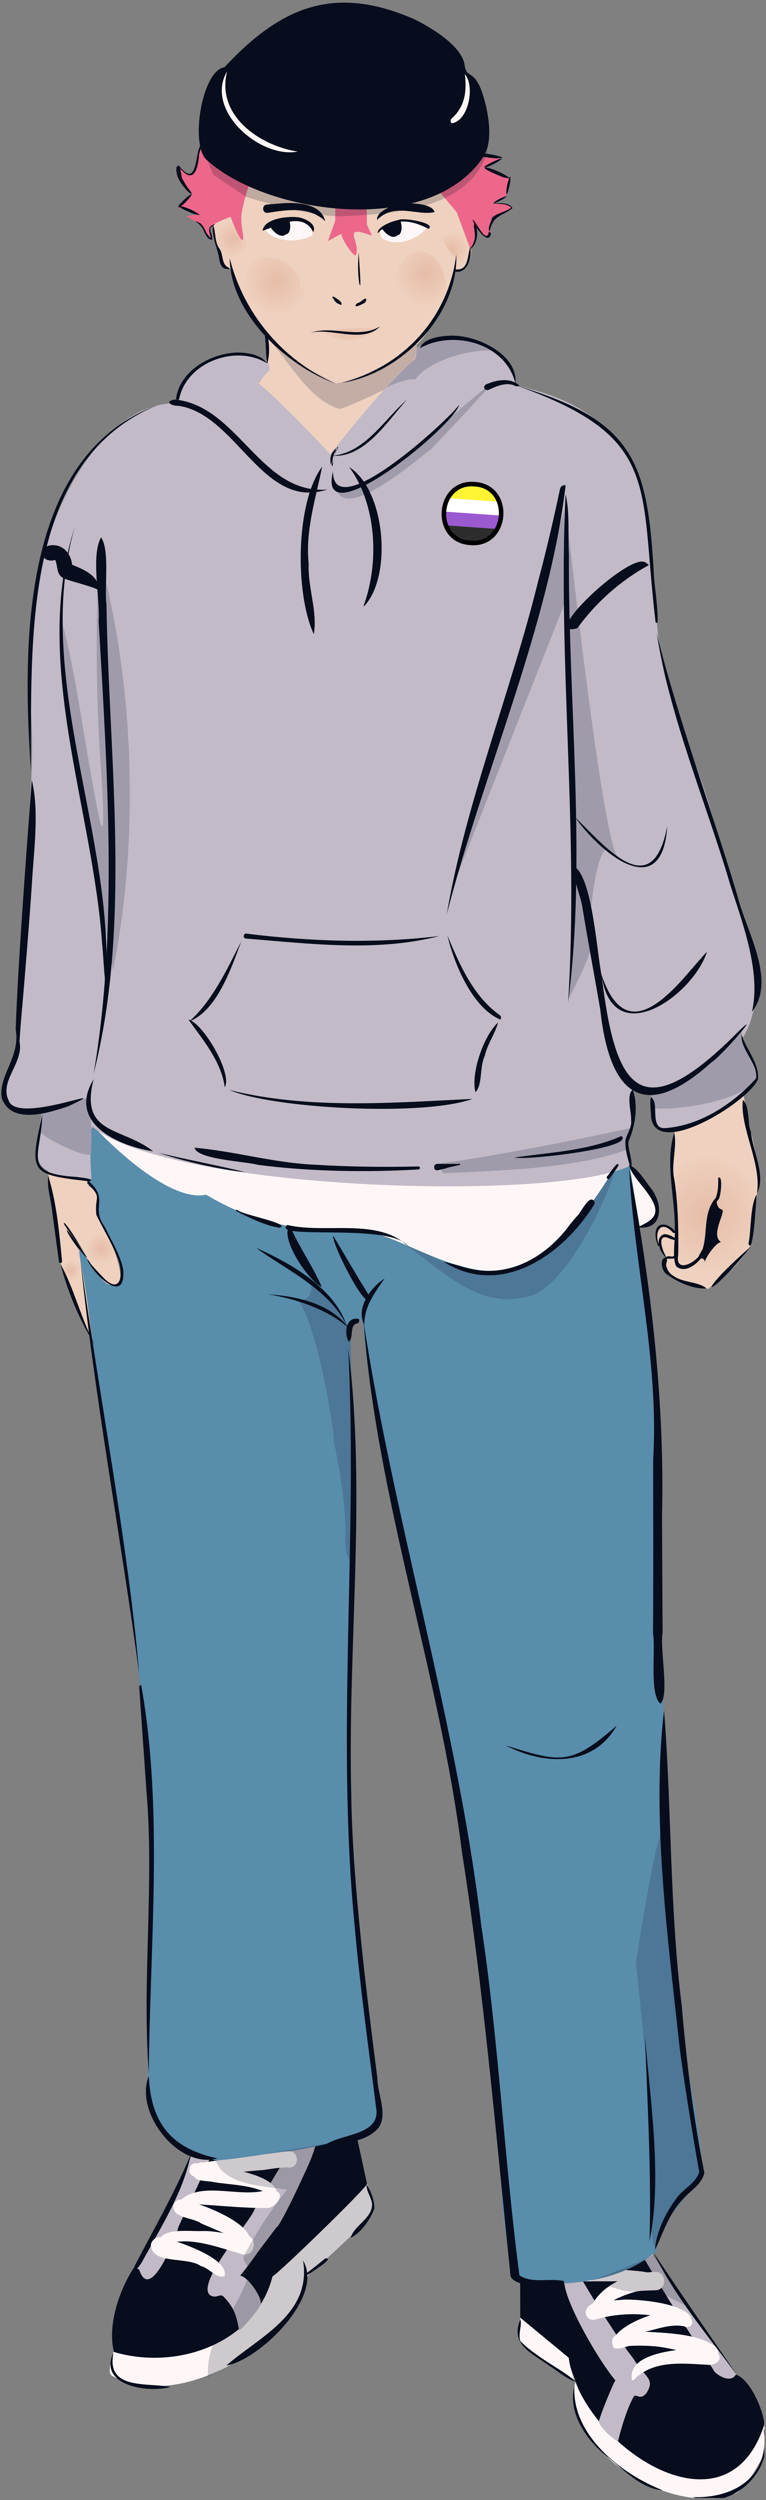 <?xml version="1.0" encoding="UTF-8"?>
<svg id="Ebene_1" data-name="Ebene 1" xmlns="http://www.w3.org/2000/svg" xmlns:xlink="http://www.w3.org/1999/xlink" viewBox="0 0 169.35 552.45">
  <rect x="0" y="0" width="169.35" height="552.45" fill="#808080" stroke="none"/>
  <defs>
    <style>
      .cls-1 {
        stroke: #000;
        stroke-miterlimit: 4;
        stroke-width: 1px;
      }

      .cls-1, .cls-2 {
        fill: none;
      }

      .cls-3 {
        clip-path: url(#clippath);
      }

      .cls-4 {
        mask: url(#mask);
      }

      .cls-5 {
        fill: #ec678a;
      }

      .cls-6 {
        fill: #eed1bf;
      }

      .cls-7 {
        fill: #fff;
      }

      .cls-8 {
        fill: #fff7f7;
      }

      .cls-9 {
        fill: #fff433;
      }

      .cls-10 {
        fill: #a09bab;
      }

      .cls-11 {
        fill: #c2bac6;
      }

      .cls-12 {
        fill: #c3ada5;
      }

      .cls-13 {
        fill: #070d1c;
      }

      .cls-14 {
        fill: #9b59d0;
      }

      .cls-15 {
        fill: #2d2d2d;
      }

      .cls-16 {
        fill: #598dac;
      }

      .cls-17 {
        fill: #4d7796;
      }

      .cls-18 {
        opacity: .2;
      }

      .cls-19 {
        opacity: .5;
      }

      .cls-20 {
        fill: url(#Unbenannter_Verlauf_12);
      }

      .cls-21 {
        fill: url(#Unbenannter_Verlauf_11);
      }

      .cls-22 {
        fill: url(#Unbenannter_Verlauf_10);
      }

      .cls-23 {
        fill: url(#Unbenannter_Verlauf_2);
      }

      .cls-24 {
        fill: url(#Unbenannter_Verlauf_3);
      }

      .cls-25 {
        fill: url(#Unbenannter_Verlauf_4);
      }

      .cls-26 {
        fill: url(#Unbenannter_Verlauf_6);
      }

      .cls-27 {
        fill: url(#Unbenannter_Verlauf_9);
      }

      .cls-28 {
        fill: url(#Unbenannter_Verlauf_5);
      }

      .cls-29 {
        fill: url(#Unbenannter_Verlauf_7);
      }

      .cls-30 {
        fill: url(#Unbenannter_Verlauf_8);
      }

      .cls-31 {
        fill: url(#Unbenannter_Verlauf);
      }
    </style>
    <clipPath id="clippath">
      <rect class="cls-2" width="169" height="552"/>
    </clipPath>
    <radialGradient id="Unbenannter_Verlauf" data-name="Unbenannter Verlauf" cx="-183.76" cy="677.02" fx="-183.76" fy="677.02" r="1" gradientTransform="translate(1398.95 5004.36) scale(7.28 -7.3)" gradientUnits="userSpaceOnUse">
      <stop offset="0" stop-color="#dea88e"/>
      <stop offset="1" stop-color="#eed1bf"/>
    </radialGradient>
    <radialGradient id="Unbenannter_Verlauf_2" data-name="Unbenannter Verlauf 2" cx="-183.1" cy="676.57" fx="-183.1" fy="676.57" r="1" gradientTransform="translate(1397.86 4891.06) scale(7.12 -7.14)" gradientUnits="userSpaceOnUse">
      <stop offset="0" stop-color="#dea88e"/>
      <stop offset="1" stop-color="#eed1bf"/>
    </radialGradient>
    <radialGradient id="Unbenannter_Verlauf_3" data-name="Unbenannter Verlauf 3" cx="-157.59" cy="659.24" fx="-157.59" fy="659.24" r="1" gradientTransform="translate(656.59 2590.81) scale(3.84 -3.85)" gradientUnits="userSpaceOnUse">
      <stop offset="0" stop-color="#dea88e"/>
      <stop offset="1" stop-color="#eed1bf"/>
    </radialGradient>
    <radialGradient id="Unbenannter_Verlauf_4" data-name="Unbenannter Verlauf 4" cx="-156.15" cy="658.26" fx="-156.15" fy="658.26" r="1" gradientTransform="translate(685.53 2523.58) scale(3.75 -3.75)" gradientUnits="userSpaceOnUse">
      <stop offset="0" stop-color="#dea88e"/>
      <stop offset="1" stop-color="#eed1bf"/>
    </radialGradient>
    <radialGradient id="Unbenannter_Verlauf_5" data-name="Unbenannter Verlauf 5" cx="228.7" cy="396.74" fx="228.7" fy="396.74" r="1" gradientTransform="translate(-84.19 473.71) scale(.48 -.48)" gradientUnits="userSpaceOnUse">
      <stop offset="0" stop-color="#dea88e"/>
      <stop offset="1" stop-color="#eed1bf"/>
    </radialGradient>
    <radialGradient id="Unbenannter_Verlauf_6" data-name="Unbenannter Verlauf 6" cx="-149.45" cy="653.7" fx="-149.45" fy="653.7" r="1" gradientTransform="translate(523.05 2472.34) scale(3.35 -3.36)" gradientUnits="userSpaceOnUse">
      <stop offset="0" stop-color="#dea88e"/>
      <stop offset="1" stop-color="#eed1bf"/>
    </radialGradient>
    <radialGradient id="Unbenannter_Verlauf_7" data-name="Unbenannter Verlauf 7" cx="3683.6" cy="-1950.99" fx="3683.6" fy="-1950.99" r="1" gradientTransform="translate(-175.19 176.06) scale(.05 -.05)" gradientUnits="userSpaceOnUse">
      <stop offset="0" stop-color="#dea88e"/>
      <stop offset="1" stop-color="#eed1bf"/>
    </radialGradient>
    <radialGradient id="Unbenannter_Verlauf_8" data-name="Unbenannter Verlauf 8" cx="-115.14" cy="630.39" fx="-115.14" fy="630.39" r="1" gradientTransform="translate(266.72 1655.05) scale(2.18 -2.18)" gradientUnits="userSpaceOnUse">
      <stop offset="0" stop-color="#dea88e"/>
      <stop offset="1" stop-color="#eed1bf"/>
    </radialGradient>
    <radialGradient id="Unbenannter_Verlauf_9" data-name="Unbenannter Verlauf 9" cx="293.89" cy="352.45" fx="293.89" fy="352.45" r="1" gradientTransform="translate(-104.8 437.01) scale(.42 -.42)" gradientUnits="userSpaceOnUse">
      <stop offset="0" stop-color="#dea88e"/>
      <stop offset="1" stop-color="#eed1bf"/>
    </radialGradient>
    <radialGradient id="Unbenannter_Verlauf_10" data-name="Unbenannter Verlauf 10" cx="578.98" cy="158.71" fx="578.98" fy="158.71" r="1" gradientTransform="translate(-6.1 310.77) scale(.27 -.27)" gradientUnits="userSpaceOnUse">
      <stop offset="0" stop-color="#dea88e"/>
      <stop offset="1" stop-color="#eed1bf"/>
    </radialGradient>
    <radialGradient id="Unbenannter_Verlauf_11" data-name="Unbenannter Verlauf 11" cx="-196.3" cy="685.55" fx="-196.3" fy="685.55" r="1.01" gradientTransform="translate(2661.23 9029.65) scale(12.76 -12.78)" gradientUnits="userSpaceOnUse">
      <stop offset="0" stop-color="#dea88e"/>
      <stop offset="1" stop-color="#eed1bf"/>
    </radialGradient>
    <radialGradient id="Unbenannter_Verlauf_12" data-name="Unbenannter Verlauf 12" cx="-183.87" cy="677.1" fx="-183.87" fy="677.1" r="1" gradientTransform="translate(1421.09 5034) scale(7.31 -7.33)" gradientUnits="userSpaceOnUse">
      <stop offset="0" stop-color="#dea88e"/>
      <stop offset="1" stop-color="#eed1bf"/>
    </radialGradient>
    <mask id="mask" x="-2" y="-5" width="174" height="578.04" maskUnits="userSpaceOnUse">
      <g id="A">
        <path class="cls-7" d="m172-5H-2v578.04h174V-5Z"/>
      </g>
    </mask>
  </defs>
  <g class="cls-3">
    <g>
      <path class="cls-13" d="m133.89,537.05c-.47-1.91,2.15-9.35,3.6-10.36-3.93-2.16-12.79-18.48-12.74-22.69l-9.76-.51.04,8.92,10.38,8.72,3.39,9.25s5.09,6.67,5.09,6.67Zm2.63,2.4c1.69,1.94,15.67,12.44,20.99,8.79,4.9-1.3,11.39-6.31,11.39-12.21.44-1.88-2.69-10.12-6.12-11.28-1.31-.93-3.86-1.07-6.63-4.21s-13.89-21.68-13.89-21.68l-14.1,4.2c3.26,5.94,10.78,17.2,15.01,22.5-2.6,1.69-7.62,10.33-6.66,13.88h0Zm-79.06-29.67c-.09-2.09-2.69-5.83-4.77-6.49,3.04-2.78,16.83-24.29,16.95-29.51l8.97-2.9,2.62,12.08-13.16,14.07-7.93,7.53-2.69,5.21h0Zm-4.52,5.24c-6.29,6.06-20.24,7.53-27.62,5.16-1.92-6.53,1.54-15.28,4.71-19.71,2.57.82,6.4-1.55,7.2-3.86,0,0,9.38-20.08,9.38-20.08l17.85-1.58-11.56,19.4s-5.29,5.41-5.32,9.47c.44,4,5.07,3.99,5.35,11.2h0Z"/>
      <path class="cls-8" d="m115.03,512.14s-.42,5.18.11,5.58c3.75,2.77,12.04,8.6,12.04,8.6-2.91,14.53,20.65,30.06,35.28,24.7,2.2-.63,6.09-7.8,6.4-8.75.72-2.2.11-6.5.11-6.5-8.51,26.5-40.85,3.83-43.24-14.79l-10.71-8.85h0Zm-33.88-29.61s1.93,4.71,1.09,6.17c-1.31,2.26-4.56,5.42-9.96,10.36-5.78,3.9-4.78,5.95-4.78,5.95-4.26,13.24-27.77,28.01-42.71,19.98-1.33-.65.3-5.31.3-5.31,14.25,4.28,31.49-2.05,35.17-16.72.18.5,21.18-19.83,20.88-20.43h0Z"/>
      <path class="cls-11" d="m136.61,539.55s1.39-6.12,3.43-9.87c.58-1.06,1.41.99,2.91-.93,1.96-3.2-.28-3.23-3-7.69-3-3.75-8.69-12.88-11.15-17.09l-4.03.54c.44,4.79,7.74,17.33,11.3,21.5-.17-.23-4.01,9.07-3.65,9.3.93,2.08,4.18,4.23,4.18,4.23h0Zm21.36-15.48c1.03,1.11,3.75,2.51,4.75.57-4.84-6.41-14.08-19.72-18.44-26.49l-1.8,1.01c3.72,6.48,10.89,17.93,14.85,23.88m-104.48-8.12c.33.11,5.19-5.4,4.8-6.04.12-1.45-2.89-5.87-4.58-6.05l8.09-10.7c.71.17,9.33-18.02,8.6-18.49l-5.15.81s-8.38,13.81-8.38,13.81c-.55,2.21-12.83,15.96-9.88,18.83,1.45,1.05,2.27-.46,3.07.4,2.35,2.32,2.93,4.45,3.43,7.43h0Zm-23.02-13.77s-.02-.15.93.33c2.6,8.17,8.88-9.27,8.65-9.35,1.43-3.04,5.81-12.19,6.94-15.21l-3.83-1.42c.44.93-12.33,25.98-12.69,25.64h0Z"/>
      <g>
        <path class="cls-8" d="m155.47,518.63c-4.47.59-16.44.79-15.81,7.01-.08.32.45.52.53.16,4.44-4.5,11.06-3.5,16.87-3.22,3.87-.68,1.57-4.27-1.59-3.94h0Z"/>
        <path class="cls-8" d="m140.65,515.09c-1.75.18-6,.21-5.22,2.94.74,1.69,2.54.52,3.81.34,2.14-.11,4.34-.06,6.47.19,3.21.43,6.55,1.5,9.78,1.88.89.1,1.8.91,1.37-.6,1.12,1.29,2.35.52,1.75-.91-3.93-3.65-12.77-3.37-17.97-3.85h0Zm16.75,3.73c.51.18-.22.67-.56.72-.16-.38.25-.57.56-.72Z"/>
        <path class="cls-8" d="m148.06,510.93c-3.18-.5-14.35,3.92-12.41,7.83,1.59,1.18,4.55-3.19,6.69-3.47,2.95-.58,5.99-1.9,9.03-1.22.59.47,1.07-.16,1.56-.47.09.06.21-.14.09-.19.24-2.38-3.3-2.06-4.97-2.47h0Z"/>
        <path class="cls-8" d="m137.94,508.14c-2.38.34-9.16-.26-8.38,3.44.37.87,1.37,1.28,2.24.91,6.55-1.92,14.4-1.35,20.42,1.47.15.32.67.08.5-.25,1.85-4.61-11.72-5.71-14.78-5.57h0Z"/>
        <path class="cls-8" d="m144.88,502c-5.73.24-12.29,2.81-14.56,8.45-.23.66.08,2.1.91,1.19,2.46-2.71,5.98-4.37,9.47-5.29,1.15-.23,2.97-.21,4.16-.28,2.62.07,2.64-4.08.03-4.07h0Z"/>
        <path class="cls-8" d="m132.25,501.44c-2.36-.32-8.44,1.76-2.81,2.66,4.79-.04,11.31.2,16.03-.72.41-1.9-11.25-1.91-13.22-1.94h0Z"/>
      </g>
      <path class="cls-6" d="m149.1,249.94s0,4.28-.54,8.26c-.48,5.44,1.09,8.81.63,13.97-5.57-4.61-4.6,3.76-1.9,5.51-2.07,5.2,7.4,6.77,9.35,7.11,0,0,8.43-7.9,9.11-9.28.66-1.34.84-8.95,2.11-14.04-.36-6.48-2.73-14.42-3.56-20.17l-7.5,5.58-7.69,3.06h0Zm-129.59,10.68s.08,1.22,1.88,2.65c.92.73-.45,4.83.3,6.05,2.72,2.82,10.13,22.06-.99,12.23,0,0-2.63-3.54-2.63-3.54l2.32,18.09c-2.51-4.14-5.98-13.2-7.24-17.89,0,0-2.54-19.48-2.54-19.48,2.22.31,6.79,1.19,8.9,1.9ZM92.09,79.4c-5.18,4.81-14.56,15.58-18.82,21.25-4.07-3.87-12.31-11.81-16.28-15.72l2.29-3.32-.26-7.3c-.58.35-8.76-14.3-8.01-15.02-2.5,1.57-2.76-4.43-2.89-4.93-.97-1.22-.98-4.84-.98-4.84l7.78-8.62,13.17,4.22,17.33-.16,12.4-4.03,5.91,9.06c-.3.38,1.44,11.12-3.1,9.85.27,2.72-6.35,15.19-8.71,16.44,0,0,.15,3.12.15,3.12Z"/>
      <path class="cls-12" d="m58.9,74.37c4.36,4.44,9.14,13.95,16.1,15.97,1.16,0,10.03-4.26,10.03-4.26l4.08-4.12c2.04-.74,3.64-4.05,2.87-6.16-4.43,3.9-11.86,7.89-17.7,8.92l-7.67-3.99-7.7-6.35h0Z"/>
      <path class="cls-16" d="m139.33,257.71c8.65,42.76,5.04,152.71,12.45,197.77,0,0,3.83,20.04,3.3,23.7s-8.04,11.31-9.01,13.14c-1.27,2.42-.32,4.57-1.08,5.23-10.89,9.44-30.13,7.08-30.94,6.01-1.04-1.39-1.99-7.2-2.91-15.48-2.46-41.48-10.91-101.62-18.6-134.83,0,0-10.13-33.65-12.17-60.05-.23-3.01-3.38-.93-3.33-.36.94,12.77,1.44,50.16,1.44,50.16-1.68,2.19-1.16,86.41,1.27,88.36,0,0,4.56,31.76,3.69,36.42-1.08,5.86-22.16,7.68-29.85,9.37-12.31,2.93-20.75-10.8-20.75-10.8-.85-48.19,4.04-56.07-5.19-119.76-5.64-31.98-6.85-53.01-9.93-68.41-1.21-6.07,3.93,5.02,6.33,5.67,7.54,1.57-2.05-15.16-2.29-14.89l-.09-5.45-2.09-1.49.17-13.33,16.01,10.39,29.53,8.96,50.65,5.76,14.66-15.72"/>
      <g>
        <path class="cls-17" d="m88,274.15c7.49,4.08,16.48,15.39,28.07,12.45,9.01-.82,19.64-24.79,19.77-28.31-7.05,7.87-9.42,17.62-21.9,22.25-12.86,2.32-16.78-2.94-25.94-6.39Zm52.61,159.55s5.27-34.97,6.42-28.62c-.26,3.59,5.71,70.05,8.19,74.87l-5.75,6.89s-4.4,8.53-4.44,10.02c-1.93-1.64-.83-18.07-.89-21.29,0,0-.62-13.19-.62-13.19m-66.08-168.95l-4.96-3.59-7.27-2.93c4.23,1.78,9.03,30.63,8.55,31.31,0,0,1.54,7.08,2.18,13.23,1.1,9.59-.76,10.13,1.94,14.4.52-15.46-.05-37.03-.44-52.42h0Z"/>
        <path class="cls-17" d="m68.52,283.41c.77,1.59,0,3.72-2,3.91,2.38,1.05,8.13,3.71,10.1,5.35l-3.29-5.17-4.81-4.08Z"/>
      </g>
      <path class="cls-8" d="m127.36,270.18c-13.61,20.73-32.65,5.71-44.12,2.44-15.57-1.1-24.18-.72-37.69-8.63-8.68,1.85-23.21-13.15-25.52-15.88l54.41,11.35,63.07-4.14s-4.65,8.45-10.15,14.85Zm11.9-12.33c1.71,2.09,11.18,11.4,2.15,13.08l-2.15-13.08Z"/>
      <path class="cls-11" d="m139.57,250.05c-1.76,1.77,0,7.4,0,7.4-15.29,8.15-100.95,5.88-118.99-8.34-1.17-.91-.36,11.49-.36,11.49-13.92-1.15-12.97-3.08-10.81-15.57-11.55,3.09-8.95-8.48-5.73-12.58.52-13.24,2.17-42.51,2.99-55.97,1.83-27.13-3.41-22.95,3.14-54.36,4.73-17.78,16.25-33.29,29.3-33.02,1.91-13.1,21.25-12.95,20.46-7.25,0,0-2.66,2.64-2.34,2.9,5.52,4.57,15.79,15.61,15.79,15.61,0,0,13.19-16.93,18.3-20.45.72-.5.9-2.99.9-2.99,3.73-2.76,15.12-4.29,20.09,3.15,1.64,2.19,1.14,5.12,2.51,5.32,37.95,8.22,25.49,41.72,32.97,67.03,3.49,12.68,5.24,12.12,10.08,29.18,6.4,22.05,13.26,36.31,6.27,47.87,0,0,4.5,8.15,3.09,9.61-6.33,6.64-25.46,19.7-23.08,2.49,0,0-2.25.76-4.31-1.4"/>
      <path class="cls-10" d="m125.69,220.74s5.69-10.54,5.1-12.71c-1.06-2.83.83-19.78,3.32-20.29l2.6,1.73c-3.44-1.82-11.65-77.46-11.7-78.03.79,31.81,2.21,77.75.67,109.3h0Zm-.99-107.9l.29,20.08-24.42,61.8s24.12-81.89,24.12-81.89Zm-32.42-35.92s-.32,2.53-.72,2.7c-.78.32-6.55,6.4-6.55,6.4.36-.7,5.61-2.66,6.74-2.11,3.17-4.42,12.83-7.04,17.73-6.34l-6.29-2.73s-6.6.05-6.6.05c0,0-4.31,2.04-4.31,2.04Zm51.73,164.46l.22,3.46c4.5.7,20.72-1.38,23.27-6.92-1.05-2.45-2.89-7.5-3.69-10.05-3.17,3.26-10.32,9.11-14.05,11.75,0,0-5.75,1.76-5.75,1.76h0Zm-134.72,4.41l-.49,4.2c.9,1.51,9.6,5.78,11.29,5.1.34-3.67-.02-9.03-.59-12.64-2.46.81-7.72,2.53-10.21,3.35Zm130.2,3.45c-10.38,2.33-32.4,6.68-42.82,7.9l1.32,2.11c12.2-.58,29.31-.99,40.82-5.27l-.36-1.96,1.04-2.78h0ZM13.63,137.11c3.28,11.67,5.29,29.45,8.53,44.67,1.34,4.64.2-11.41.2-11.41-.95-11.55-1.53-35.52-.2-46.93,7.62,28.25,8.63,62.32,2.82,90.94-3.72-20.29-9.34-48.68-11.29-69.14m60.68-37.33c1.77,8.19,20.19-8.43,20.85-8.56,3.3-3.47,11.24-11.85,14.28-15.39-4.68,3.72-13.88,11.55-18.17,15.65-4.48,3.15-11.19,8.43-16.96,8.3Z"/>
      <g class="cls-19">
        <path class="cls-31" d="m65.57,65.71c4.51-6.38-10.06-14.31-11.47-3.65-1.38,10.4,14.76,9.48,13.36.41"/>
        <path class="cls-23" d="m96.51,69.36c6.93-9.12-5.29-21.74-9.46-7.22-2.05,7.14,1.61,13.87,7.25,8.57"/>
        <path class="cls-24" d="m53.48,54.66c.59-1.78-.93-10.04-4.57-6.91-7.3,6.27,8.89,15.25,5.23,4.98"/>
        <path class="cls-25" d="m101.08,47.94c-12.38-5.47,5.69,22.49,2.79,3.74l-2.79-3.74Z"/>
        <path class="cls-28" d="m25.61,283.3c1.25.45.96-1.83.87-2.56l-.87,2.56Z"/>
        <path class="cls-26" d="m25.53,277.19c-5.79-12.77-11.19.94-.91,5.9l.91-5.9Z"/>
        <path class="cls-29" d="m26.11,283.19l.11-.59-.11.59Z"/>
        <path class="cls-30" d="m18.27,283.36c-1.85-18.13-8.08-4.04-1.19,3.06l1.19-3.06Z"/>
        <path class="cls-27" d="m18.28,286.69c.66.9.6,2.79.84,3.9l-.84-3.9Z"/>
        <path class="cls-22" d="m149.35,264.2l.54,7.61-.54-7.61Z"/>
        <path class="cls-21" d="m150.15,274.31c-1.88,17.96,13.96,7.33,15.78-.15,1.72-10,3.97-36.8-16.45-15.68"/>
        <path class="cls-20" d="m69.21,73.27c4.09-.57,10.58-.71,14.68-.91-6.55,4.62-7.89,2.53-14.68.91h0Z"/>
      </g>
      <path class="cls-5" d="m81.07,45.42l.06,4.26,1.12,2.41c-7.18-2.69-2.31,1.41-3.6,4.32-.63.3-3.49-4.24-3.15-4.78l-3.01,1.65,1.62-4.46.03-3.56s6.93.16,6.93.16Zm-25.92-4.82s-1.13,3.17-1.67,6.17.77,5.96.14,6.24-2.65-5.11-2.65-5.11c-.93.44-4.25,1.51-4.59,2.65,1.13,2.96-.28,3.02-1.46-.05-.43-1.55-2.04-1.73-2.04-1.73l-1.71-1.02,2.8-.43-4.71-1.48,3.14-3c-1.13-1.62-3.87-3.67-2.95-6.19.8.08,1.39,2.64,3.38,1.65l1.5-6.04m52.15,9.3l4.5,5.34,2.99,8.09c1.71-.63,1.2-5.62.69-6.28,0,0,2.27,3.89,3.33,3.83s-.4-2.44.9-4.08,4.21-1.63,4.3-2.51-3.93-1.01-3.93-1.01l2.6-1.52.88-4.07-5.39-2.21,3.45-2.37-3.95-.51-1.6-1.19-8.75,8.49h0Z"/>
      <path class="cls-13" d="m107.05,34.36c-11.54,18.09-47.75,13.23-61.25,1.07-3.89-3.09-1.21-19.88,3.81-20.56C62.51.99,74.35-3.25,91.57,4.24c0,0,10.41,4.86,11.15,10.14.42,2.98,1.96,1.07,3.65,5.45.73,1.88,3.23,10.01.68,14.53Z"/>
      <path class="cls-8" d="m94.43,50.23c-2.06,2.71-6.86,4.52-10.16,2.32l-.26-1.52c2.4-2.87,7.79-2.63,10.42-.81Zm-25.31,1.72c-2.69,1.68-8.69,1.91-10.8-1.58,1.85-1.65,8.06-2.94,10.41-.84l.38,2.42h0Z"/>
      <g class="cls-4">
        <g>
          <path class="cls-13" d="m164.22,243.04c-.64,6.34,4.22,14.04,3.12,20.66,2.12-3.9-1-9.31-1.31-13.65-.84-2.09-.23-5.64-1.81-7.01h0ZM87.82,52.04c1.39-.28.97-2.92.64-3.29-1.11.22-3.1,1.05-3.99,1.75.32.62,2.09,2.6,3.35,1.54h0Zm-24.62-.25c1.39-.28.97-2.92.64-3.29-1.11.22-3.1,1.05-3.99,1.75.32.62,2.09,2.6,3.35,1.54h0Zm95.22,213.49s-.05,1.72,1.18,1.99c1.02.37-2.66,5.62-.19,7.19-1.16.06-3.74,3.84-3.58,4.52-.11-2.41-3.45,1.55.45-4.41-.02-2.78.43-7,2.15-9.3h0Zm-31.27-73.7c-.61,2.85,1.27,6.25,1.66,9.24,1.05,6.45,2.82,15.92,3.91,22.35,1.97,18.05,9.14,25.47,24.53,11.61,2.58-1.63,13.11-14.1,4.44-5.29-20.76,20.22-25.76,10.05-28.66-13.77-1.09-5.31-2.02-21.22-5.88-24.14h0Z"/>
          <path class="cls-13" d="m139.87,240.79c-1.46,1.23-.24,4.99-.34,6.7.21,1.66-.89,2.89-1.25,4.41-.17,2,.59,4.59,1.25,6.42.45-1.96-.72-4.03-.59-6.07,1.51-3.43,2.23-7.93.94-11.46h0Z"/>
          <path class="cls-13" d="m139.06,257.41c.41,1.99,2.94,4.51,4.13,6.26,2.99,4.19,1.95,5.7-2.34,7.54,5.93.8,5.83-5.36,2.87-8.89-1.29-1.69-2.77-4.16-4.66-4.92h0Z"/>
          <path class="cls-13" d="m139.09,258.1c1.02,21,6.64,42.75,5.31,64.34.01,7.93.06,30.83-.03,38.44.62,3.78-.85,13.5,1.62,15.56,2.06-1.62-.14-12.17.5-15.59,0,0-.13-25.67-.13-25.67.64-25.63-2.53-52.32-7.28-77.08h0Zm7.72,119.81c-2.78,23.7.82,50.17,3.38,73.98.74,6.29,3.29,22.09,4.41,28.05-.79,2.59-3.74,3.79-5.19,6.01-2.33,3.15-4.38,7.41-4.59,11.18,1.71-3.52,2.97-7.75,5.84-10.8,1.62-2.11,4.49-3.46,5.06-6.23-2.44-12.11-3.94-24.53-5-36.91-2.68-21.49-2.23-43.88-3.91-65.27h0Zm-9.41-126.89c-7.44,3.3-15.78,3.59-23.66,4.76,2.59.67,26.77-2.11,23.66-4.76h0Zm-35.84,6.14c-3.49.05-1.36.02-4.97.03-.88.09-.79,1.52.13,1.41.02,0,2.44-.57,2.47-.57.19-.05-.78.15-.59.09l1.5-.38c-1.11.29,0,.01,1.5-.31.18-.02.15-.3-.03-.28Zm-58.56-3.54c.61,2.6,11.3,3,14.12,3.79,11.54,1.47,23.83,1.68,35.41,1,.41-.02.41-.68-.03-.66-7.6.17-15.22.09-22.81-.38-9.01-.37-17.79-2.99-26.69-3.76Zm-22.31-15.12c-5.85,9.62,5.34,14.72,13.16,15.9-6.92-5.47-16.3-3.53-13.16-15.9h0Zm14.44,16.25c5.24,1.8,13.4,3.7,19.12,4.26-6.09-1.49-12.84-2.75-19.12-4.26h0ZM7.03,172.38c-1.05,14.09-3.09,40.82-3.56,55.07,1.06,6.07-3.7,9.93-3.13,15.03,2.01,6.17,10.29,3.46,14.78,1.97,11.78-5.59-11.49,4.31-13.22-1.31-2.09-4.34,3.42-8.29,2.41-13.02,0,0,.28-3.95.28-3.95.7-7.73,2.02-23.83,2.5-31.49.4-6.89,1.61-15.55-.06-22.29h0Zm15.31-53.63c-2.3,4.11-.17,13.56-.53,18.5,1.86,32.37,4.37,68.27-1.12,100.02,8.46-33.18,3.35-69.61,2.85-103.72-.52-3.7.8-11.84-1.19-14.81Zm108.81,146.45c-1.06-.97-2.94,3.09-3.53,3.47-.64.69-1.82,2.15-2.37,2.91-5.77,7.23-14.36,11.31-23.5,8.17,0,0-3.69-.97-3.69-.97,12.43,7.98,26.09-1.09,33.25-12.52.25-.34.18-.81-.16-1.06h0Zm5.53-7.95c-.39-.44-2.23,2.59-2.47,2.69-.31.4.3.85.59.44.03-.24,2.34-2.92,1.88-3.13Zm-73.16,13.43c-3.79,3.42,23.06-.58,26.78,4.76-6.79-6.48-18.19-2.74-26.78-4.76Zm-11.12-3.35c-.18-.1-.34.19-.16.28,2.72,1.42,6.58,3.29,9.63,3.69,2.45-1-8.46-2.87-9.47-3.97Z"/>
          <path class="cls-13" d="m125.06,107.23c-.57-.12-1.13.24-1.25.81-1.46,6.94-3.09,13.84-4.91,20.69-5.91,23.96-16.03,49.01-20.13,73.32,7.93-30.92,22.71-63.97,26.28-94.83h0Z"/>
          <path class="cls-13" d="m125.03,109.24c-1.76,37.01,3.01,75.43.56,112.39,4.17-31.8-.02-66.78.19-99.08-.26-4.08.24-9.49-.75-13.31Zm-26.09,97.58c1.56,6.48,5.61,15.92,11.66,18.47.25-.28.22-.7-.06-.94-5.96-4.22-8.86-11.14-11.59-17.53h0Zm11.16,19.13c-3.22,2.96-6.08,11.36-4.97,15.4,1.61-1.76.86-5.6,2.03-7.98.55-2.59,2.36-5.05,2.94-7.42Zm-55.63-19.66c-.68-.08-.83,1.03-.12,1.1,14.15,1.13,28.97,3.03,42.81-.56-14.05,1.7-28.55,1.23-42.69-.53Zm-3.78,34.56c9.89,4.18,43.1,5.88,53.75,1.97-17.21.82-36.18,2.42-53.75-1.97h0Zm-9.03-15.56c3,4.24,7.28,9.21,8.03,14.96,1.77-2.91-4.71-14.14-8.03-14.96Z"/>
          <path class="cls-13" d="m53.34,208.01c-3.15,6.15-6.36,13.16-11.5,17.69,6.13-2.36,9.31-11.77,11.5-17.69h0Zm57.87-124c-1.3.03-2.7.47-3.84.97-.63.55-.32,1.31.53,1.22,1.78-.85,4.27-1.95,6.12-.85,0,0,.88,0,.88,0-.74-1-2.4-1.42-3.69-1.35Zm-30.81,208.15c2.78,38.49,16.9,78.19,21.72,117.02,4.76,30.01,7.6,63.22,10.72,93.45.05,3.26,13.08,3.13,11.78,1.41-3.19-.73-6.91.62-9.78-1.25-3.23-24.3-4.68-52.83-8.44-77.26-5.15-43.72-19.44-90.26-26-133.36Zm-1.69-.78c-2.42.04-2.59,3.54-1.59,5.13,1.21-1.05-.05-3.93,2.09-4.13.34-.88.37-.95-.5-1Zm-1.72,6.73c2.15,42.04-2.7,85.13,1.41,127.42,1.19,13.38,3.04,26.69,4.72,40.01,1.27,6.26-7.27,5.87-11,8.27-.35.1-.12.7.22.56,3.77-1.02,8.42-.96,11.22-4.04,2.35-2.92-.14-7.69-.12-11.08-2.43-19-5.55-43.73-5.78-62.68-.85-32.32,3.4-66.68-.66-98.46Zm-44.09,160.63c-3.26,7.98,6.51,20.67,15.19,18.19-10.25-2.18-14.74-7.82-15.19-18.19h0Zm48.16,23.92c-.21,1.59,1.45,3.32,1.16,4.95-.41,2.83-3.96,4.25-4.69,6.86,2.13-.92,4.38-4.04,5.22-6.42.1-1.82-.79-3.92-1.69-5.39Zm-14.06,16.84c1.97,11.9-9.89,16.98-16.95,23.21,7.16-1.17,21.77-15.18,16.95-23.21h0Z"/>
          <path class="cls-13" d="m71.88,499.06c-1.06.89-3.26,2.65-4.38,3.44v.5c-.17.03,7.1-4.3,4.38-3.94h0Zm-46.78,20.79c-3.56,7.25,7.7,9.04,12.56,7.58-5.27-1-14.29.73-12.56-7.58h0Zm89.97-7.36c-2.42,5.61,2.58,7.49,6.31,10.24,1.84,1.1,3.93,3.04,6.03,3.57-3.62-3.05-9.1-5.51-12.37-9.02-.54-1.53.38-3.27.03-4.79h0Zm11.94,14.68c-1.65,6.09,2.91,12.45,7.69,16.03,3.43,2.79,7.2,6.74,11.81,7.07-9.24-3.61-20.22-12.29-19.5-23.1h0Zm41.78,9.49c1.64,10.24-6.12,15.45-15.62,15.12,8.82,3.35,18.7-6.44,15.62-15.12h0Zm-109.41-250.64c5.82.96,12.85,3.15,17.69,7.42-3.83-5.31-11.39-7.05-17.69-7.42h0Z"/>
          <path class="cls-13" d="m56.66,275.75c5.98,4.51,16.24,9.06,20.03,17.28-2.68-8.35-12.33-13.84-20.03-17.28Zm7-4.13c-.99,3.09,4.66,11.51,7.47,12.74-1.76-4.13-4.62-8.27-6.53-12.37-.15-.36-.58-.53-.94-.37Zm10.03,1.47c-.56,1.38,7.88,18.1,8.03,13.34-2-3.06-6.23-10.36-8.03-13.34h0Z"/>
          <path class="cls-13" d="m85.03,282.51c-3.16,1.99-6.43,6.63-4.47,10.27-.11-4,2.26-7.09,4.47-10.27h0Zm16.5-193.07c-2.64,3.58-27.97,26.84-27.91,14.72-3.71,14.95,26.66-9.91,27.91-14.71h0Zm-62.91-1.16c-2.36.42-.75,1.44.72,1.38,12.94,1.73,18.66,23.26,33.06,18.5-14.81,1.28-19.7-18.55-33.78-19.88Zm51.16.19c-5,4.45-9.2,11.64-16.34,12.24,7.11.52,12.08-7.44,16.38-12.24,0,0-.02,0-.03,0h0Z"/>
          <path class="cls-13" d="m74.56,98.81l-.16.53s.07-.09.06-.06c-.27,1.23,0,0,.25-.31.1-.1-.06-.26-.16-.16h0Zm-.16.53c-.29.23-.36,1.23-.41,1.57.07-.61.19-.9.41-1.57Zm-.25.41c.08-.47.22-.97-.16-.37-.77.74-1.08,1.77-.91,2.82.02.13,0,.53.06.41.62-1.48-.12.52.34.34l.62-1.97c.2-.51-.32,1.04-.56,1.53-.16-.76.14-1.99.59-2.75h0Zm-21.22-21.85c-5.91-.08-13.11,3.85-14,10.11-.05.41.63.53.69.09,1.71-8.17,12.64-12.06,19.47-7.79-1.18-1.84-4.08-2.33-6.16-2.41h0Zm46.03-3.7c-2.06.13-5.4.69-6.13,2.75,7.27-4.11,18.94-1.23,21.13,7.8.62-6.54-8.91-11.05-15-10.55h0Zm-21.75,29.02c5.89,7.97,6.8,20.68,3.19,30.62-.04.06.08.16.12.09,6.23-6.58,4.74-25.63-3.31-30.71Zm-6-.09c-5.92,8.04-5.99,28.05-1.84,37,.89-4.91-1.37-10.39-1.12-15.53-.81-7.31,1.63-14.73,2.97-21.48Zm-36.22-13.68c-30.68,11.11-29.99,53.78-28.16,80.86.22-27.95-2.33-68.41,28.16-80.86h0Zm79.53-4.13c31.86,11.38,26.78,22.08,30.41,52.09.02.31.51.26.47-.06.02-3.14-.47-6.3-.78-9.42-1.36-25.39-3.96-34.87-30.09-42.61h0Zm30.66,54.57c2.96,18.89,10.89,37.3,16.28,55.66,2.74,8.54,6.83,19.31,4.78,28.02,5.52-7.02-1.33-17.92-3.22-25.67-5.27-17.77-13.53-40.27-17.84-58.01h0Zm18.78,88.75c-.37,3.14,3.68,6.47,3.19,9.67-5.08,5.58-12.28,10.38-20,10.96-3.12.32-1.9-3.96-2.53-5.85-1.2-2.76-.79,1.61-.72,2.57-.03,11,21.61-2.46,23.66-7.48.43-3.42-2.66-6.73-3.59-9.86ZM9.34,246.3c-2.87,12.93-2.78,13.25,10.44,14.74,1.55-.62-2.6-.87-2.72-.97-12.64-.71-7.8-4.94-7.72-13.78Z"/>
          <path class="cls-13" d="m19.41,260.82c-.06-.03-.1.61-.13.63,3.56,3.48,1.52,2.67,2.03,7.01,1.36,2.86,4.05,7.33,5,10.42,1.06,3.91-.17,7.11-3.81,3.07-.69-.71-1.62-1.73-2.28-2.47-.04-.02-.88-1.43-.91-1.1,1.4,3.31,8.47,10.07,7.94,2.28-.51-3.09-2.67-6.61-4-9.42-3.41-4.66,1.15-6.13-3.85-10.43Z"/>
          <path class="cls-13" d="m14.15,270.18c-.4.17,2.54,3.8,2.5,3.98.59.83-1.16-1.75-1.94-2.41.23,1.04,2.39,3.84,3.31,5.13-1.29-2.32.08.22,1.22,1.07.07-.07-2.43-3.85-2.44-3.91-.53-.86,1.14,1.67,1.75,2.47-.44-.59-2.53-4.03-3.31-5.07,1.36,2.46-.1-.59-1.09-1.25h0Zm-3.47-10.27c-.38,2.38.67,5.52.88,7.95,0,0,1.47,10.92,1.47,10.92.04.44.73.39.69-.06-.6-6.27-1.2-12.87-3.03-18.81Zm2.69,19.38c1.6,6.15,4.2,12.49,7.66,17.94-3.12-5.72-4.55-12.33-7.66-17.94Z"/>
          <path class="cls-13" d="m17.78,278.16c2.86,28.95,9.14,62.88,13,91.73-2.32-27.84-9.19-63.41-13-91.73Zm13.44,94.17c-.25.03-.46.25-.44.5l1.59,22.85c1.79,20.72-1.02,41.96.53,62.42.21-28.16,3.29-58.21-1.69-85.78h0Zm95.9-191.78c5.53,7.92,19.3,19.38,20.41,1.97-3.3,17.26-13.49,4.78-20.41-1.97h0Zm29.19,29.74c-2.73,2.89-5.76,6.91-8.87,9.61-7.67,6.88-11.85,3.17-14.44-4.48,2.37,17.14,20.19,4.66,23.31-5.13h0ZM16.56,116.31c-9.62,29.99,3.99,62.13,6.03,92.42.09,0,.6,9.35.84,9.08,1.98-33.34-16.26-68.12-6.88-101.49Z"/>
          <path class="cls-13" d="m10.81,120.57c-3.03.8-1.32,3.99,1.41,3.16.61,1.47.2,3.2,1.81,4.04,2.26.89,5.15,1.48,7.38,2.41.09.21.47.1.38-.14-.03-2.94-3.56-4.3-5.85-5.25-.28-2.7-2.3-4.79-5.12-4.23h0Zm131.63,3.6c-3.95-1.48-23.57,17.09-14.81,14.65,4.18-5.78,9.68-10.59,15.72-13.9.08,0,.09-.17,0-.16-.3-.2-.56-.51-.91-.6h0Zm6.62,126.13c-2.1,6.73.19,14.12.13,21.07.19,1.8-.71,6.97.37,8.51,2.17,1.69,5.1-.98,6.13-2.91,1.57-3.99.3-8.44,3.22-12.02.47-.73.96-5.5-.13-4.67.02,1.47.02,3-.53,4.38-3.01,3.51-1.6,8.01-3.12,11.96-.87,2.22-5.96,5.01-5.19.69.12-5.25-.05-12.49-1.03-17.65-.35-3.07.77-6.46.16-9.36h0Zm18.22,13.62c-1.5,2.65-1.14,7.73-1.81,10.89,1.11,2.91,1.73-10.19,1.81-10.89Z"/>
          <path class="cls-13" d="m166,275.44c-12.97,11.34-10.01,12.48,0,0h0Zm-18.75,2.38c-1.53.23-.96,2.83-.06,3.6,2.4,1.82,5.92,3.43,8.87,3.29.06.02.09-.08.03-.1-1.86-1.46-5.14-1.15-7.22-2.69-.88-.51-1.54-1.49-1.59-2.5.06-.6.43-1.14-.03-1.6Z"/>
          <path class="cls-13" d="m147.56,277.63c-.23.06-.28.36-.34.53.33-.08,2.8.13,1.91-.5l-.13-.16-.28.16c-.38.04-.79-.14-1.16-.03h0Z"/>
          <path class="cls-13" d="m146.53,272.84c-1.9,1.02-.5,4.3.97,5.16-1.11-1.4-2.58-5.98.75-4.22,3.15.96-.73-1.65-1.72-.94Z"/>
          <path class="cls-13" d="m146.72,270.59c-2.23-.09-1.99,2.85-1.37,4.29.06.53.15.5.41.38-1.28-2.96.32-5.98,3.09-2.82h.93l-.16-.35h-.36c-.63-.75-1.52-1.43-2.53-1.5h0ZM58.66,73.14c-.28-.07.05,2.16,0,2.25.15,1.37.16,3.6.41,4.92.59-1.68.47-4.26.16-5.95-.07.09-.04-.7-.56-1.22Zm-11.53-23.39c-.42,2.18.66,4.48,1.19,6.61.25,1.46.35,3.25,2.28,3.13.39-.05,0-.37-.19-.41-1.45-.79-1.03-2.7-1.78-3.98-1.23-1.5-.87-3.75-1.5-5.35h0Zm53.75,6.48c-1.69,13.89-11.57,24.73-25.31,28.36,13.11-2.02,25.82-15.05,25.31-28.36h0Z"/>
          <path class="cls-13" d="m104,55v-.5c-.76,2.05-.3,5.5-3.5,5-.09.19.05.37,0,.5,2.66.54,3.73-2.55,3.5-5h0Zm-57-5s.51-.41.5-.5c-.12-.02-.88.44-1,.57-.62.75.11,1.91.13,2.78.57.59.21-.88.13-1.13-.24-.61-.56-1.42.25-1.73h0Z"/>
          <path class="cls-13" d="m43.19,48.81s0,.03,0,.03c.61.47,1.48,1.25,1.78,1.97.09.25.86,2.18,1.72,2.13.02,0,.11-.06.06-.09-1.04-1.2-1.16-1.48-1.25-1.63-.14-.55-.83-1.56-1.12-1.82.03.03-.09-.08-1.19-.59Zm-.91-5.88c-.57.23-1.61,1.21-2.09,1.72-.42.49-.49.3-.84,1.19.96-.21,1.77-1.28,2.44-1.97,0,0,.01.01.59-.85.06-.06-.03-.16-.09-.09h0Z"/>
          <path class="cls-13" d="m44.04,47.38c-3.04-2.17-7.73-2.71-1.06-.06,0,0,0,.02,1.02.18.08.03.13-.1.04-.12h0Zm66.81-12.36c-.84.24-1.97.74-2.73,1.17-.49.31-.61.16-1.1.81,1.08-.1,2.24-.81,3.18-1.34,0,0,0,0,.08-.05-.06.01,1.03-.66.57-.58Z"/>
          <path class="cls-13" d="m112.56,39.26c-3.7-2.64-9.43-3.33-1.29-.07,0,0,0,.02,1.24.22.1.04.15-.12.06-.15h0Zm-1.63-4.54c-4.28-1.52-9.98-.6-1.26.29,0,0,0,.02,1.25-.13.1,0,.12-.16.01-.16h0Z"/>
          <path class="cls-13" d="m112.73,39.06c-1.23,2.72-.9,6.56.12.87,0,0,.01,0-.02-.85.01-.07-.09-.09-.11-.02h0Z"/>
          <path class="cls-13" d="m111.92,43.34c-2.53.77-4.6,2.88-.44.5,0,0,0,0,.5-.44.05-.04-.02-.09-.06-.06Zm-71.48-3.67c-.43.37-.37-4.43-1.44-2.67-.18,1.83.84,3.43,2.03,4.74.16.32,1.72,1.76,1.22.72-.64-.81-1.35-1.78-1.81-2.79h0Z"/>
          <path class="cls-13" d="m43.84,33.35c-.69,3-.87,7.72-4.34,3.15.1.33.4.9.69,1.11,2.84,3.18,3.72-1.06,3.81-3.44.05-.31.78-2.31.5-2.16-.49.26-.61,1.34-.66,1.35h0Zm61.06,15.96c-.19.89-.17.85-.16.6.2,1.34.53,2.73-.19,4.01.01.23-.6.93-.56,1.08,1.6-.9,1.95-4.36.91-5.68Z"/>
          <path class="cls-13" d="m108.09,51.13c-.47,3.08-2.72-1.97-3.59-2.63.1,1.12,3.58,6.16,4.06,3.07l-.47-.44h0Z"/>
          <path class="cls-13" d="m109,45c-.05.63-.1,3.51-.5,4-.17.46-.71,1.76-.25,2.1.89-3.7,2.62-3.22,5.06-5.1-.62-1.32-3.11-1.15-4.31-1Zm-.88,5h0l-.06.47s.06-.47.06-.47Zm.88-5c1.26.06,3.12-.04,4.03.87-1.21,1.04-3.64,1.3-4.23,2.35,0,0,.2-3.22.2-3.22Zm33.59,405.01c.56,14.88,1.45,30.62,1,45.24,2.86-13.57.18-31.18-1-45.24h0Zm-6.25-68.69c-10.14,8.79-12.22,8.22-24.56,4.35,8.9,4.63,19.53,4.58,24.56-4.35h0ZM84.03,72.11c-4.62,2.92-10.68-.31-15.41,1.44,4.3-1.26,11.78,2.5,15.41-1.44h0Zm-21.53-27.2l-3.47.28c-1.2.06-1.1,1.95.11,1.85,4.51-.71,9.22-1.47,12.76,1.82-.95-3.83-5.84-4.18-9.41-3.94h0Zm26.03.09c-1.9.43-5.36,1.7-5.16,3.6,3.84-3.96,9-.8,12.72-1.75-.64-2.03-5.63-2-7.56-1.85h0Zm-22.44,3.04c-2.27-.36-7.71.19-8.03,2.94,3.23-1,8.75-4.32,11.13.19.01.07.13.02.13-.03.69-1.7-1.95-2.89-3.22-3.1h0Zm22.03.56c-1.47.27-4.74,1.52-4.63,2.94,3.47-3.5,7.2-3.08,11.25-.97,1.85-1.29-5.56-2.54-6.63-1.97h0Zm-37.34,8.45c.11,12.15,12.33,23.67,23.44,27.74-11.79-5.15-20.4-15.58-23.44-27.74h0Zm93.81,440.88c4.36,9.14,11.98,18.36,18.28,26.74-6-8.68-12.64-18.29-18.28-26.74h0Zm-102.41-21.88c-3.38,8.15-8.35,16.81-12.47,24.76.42,1.95,2.33-2.31,2.75-2.91,3.77-6.86,8.28-14.26,9.72-21.85ZM80.56,66.03l-1,.75c-.15.07-.71.24-.78.41-.87,1.17,1.55-.09,1.91-.31.04-.14.74-.98-.12-.85h0Zm-7.03-.47c-.13.22.16.42.25.58.1.25.52.68.72.86.07-.02,1.22.64,1,.25v-.25c-.16-.36-.68-.83-1.03-1,.11.16-.55-.56-.94-.44h0Zm5.78-9.86c-.2,2.25-.23,4.56.09,6.79.69,2.99-.15-6.5-.09-6.8h0Z"/>
        </g>
      </g>
      <g>
        <path class="cls-8" d="m102.78,16.38c.41,3.75.12,7.11-3,9.89-.25.29-.2.72.09.97,3.7-.47,5.2-8.15,2.91-10.86h0Zm-52.56-.63c-5.08,8.53,7.21,19.34,15.62,17.75-8.52-1.32-18.13-8.03-15.62-17.75Zm-14.34,478.61c-1.15-.25-2.28.48-2.53,1.63.13,4.52,8.06,2.56,11.03,4.73,1.87.41,3.24,2.68,5.1,2.29.1.12.25,0,.16-.12,1.06-3.95-10.57-7.7-13.75-8.52Z"/>
        <path class="cls-8" d="m44.56,492.99c-2.56.13-9.41-.89-9.41,2.66.53.25,1.06.73,1.59.22,5.46-1.79,11.66.82,16.94,2.28,2.68.52,3.49-3.76.77-4.22-3.32.06-6.55-1.06-9.89-.94Z"/>
        <path class="cls-8" d="m40.41,486.07c-.92-.23-1.86.33-2.09,1.25-.24,2.97,4.35,2.59,6.19,4.01,0,0,5.59,2.38,5.59,2.38,1.24.53,3.53,2.33,4.78,2.63.02.14.24.11.22-.03,2.17-4.78-10.94-9.51-14.69-10.24Z"/>
        <path class="cls-8" d="m59.19,483.85c-6.23,2.12-15.35-2.51-20.03,3.1,6.5,0,13.42,1.03,20.06.94,2.09-.18,4.3-3.96.84-3.76-.29-.09-.57-.25-.88-.28Z"/>
        <path class="cls-8" d="m44.38,477.8c-.24.02-.46.19-.69.28-1.8-.57-2.65,2.26-.84,2.79.65,1.29,3.18.96,4.41,1.31,4.15.68,8.69.55,12.41,2.79.37.54.96.38,1.53.31.01.03.08-.02.06-.03.57-5.18-13.12-6.23-16.88-7.45Z"/>
        <path class="cls-8" d="m63.75,475.36c-4.48.41-10.62,1.58-15.09,1.94,0,0-3.59.53-3.59.53-.84.05-1.53.19-1.84,1.06-.29.02-.28.47.03.44,1.28,1.88,12.09.29,14.84.19,1.19-.16,4.72-.78,5.88-.53,2.35-.12,2.16-3.81-.22-3.63h0Z"/>
      </g>
      <g class="cls-18">
        <path class="cls-13" d="m107.91,33.23c-3.99,12.85-19.84,14.01-32.4,14.55-5.9.23-18.14-3.33-21.06-4.26,0,0-7.25-4.84-7.25-4.84l-2.6-6.1,10.88,7.59,16.41,4.37,16.39-.57,9.81-2.44c2.59-1.74,7.93-5.83,9.82-8.31h0Zm-60.22,444.14c1.96,5.46,10.07,5.63,15.79,6.47,0,0-4.95,5.9-9.33,14.2-1.25,2.36,1.78,1.61.48,5.71-4.07,10.23-9.03,12.63-8.67,21.53,5.94-3.74,11.16-5,16.54-12.28,4.98-2.99,5-10.5,5-10.5,3.82-1.67,12.24-10.25,15.05-14.13.11-.83-2.23-7.67-2.23-7.67l-1.33-8.39c-7.7,1.61-23.55,4.31-31.31,5.05h0Zm82.82,26.61l7.13,2.14,9.93,1.28,4.67,2.47-7.41-11.73c-3.42,1.74-10.66,4.64-14.32,5.85Z"/>
      </g>
      <path class="cls-9" d="m101.9,107.28l3.03-.29,2.96.71,2.78,3.2-11.97-.84s3.2-2.78,3.2-2.78Z"/>
      <path class="cls-15" d="m101.06,119.25l2.96.71,3.03-.29,3.2-2.78-11.97-.84s2.78,3.2,2.78,3.2Z"/>
      <path class="cls-14" d="m97.99,113.02l12.97.91-.71,2.96-11.97-.84-.29-3.03Z"/>
      <path class="cls-7" d="m97.99,113.02l12.97.91-.29-3.03-11.97-.84-.71,2.96Z"/>
      <path class="cls-1" d="m104.92,106.99c8.42.47,7.5,13.68-.91,12.97-8.42-.47-7.5-13.68.91-12.97Z"/>
    </g>
  </g>
</svg>